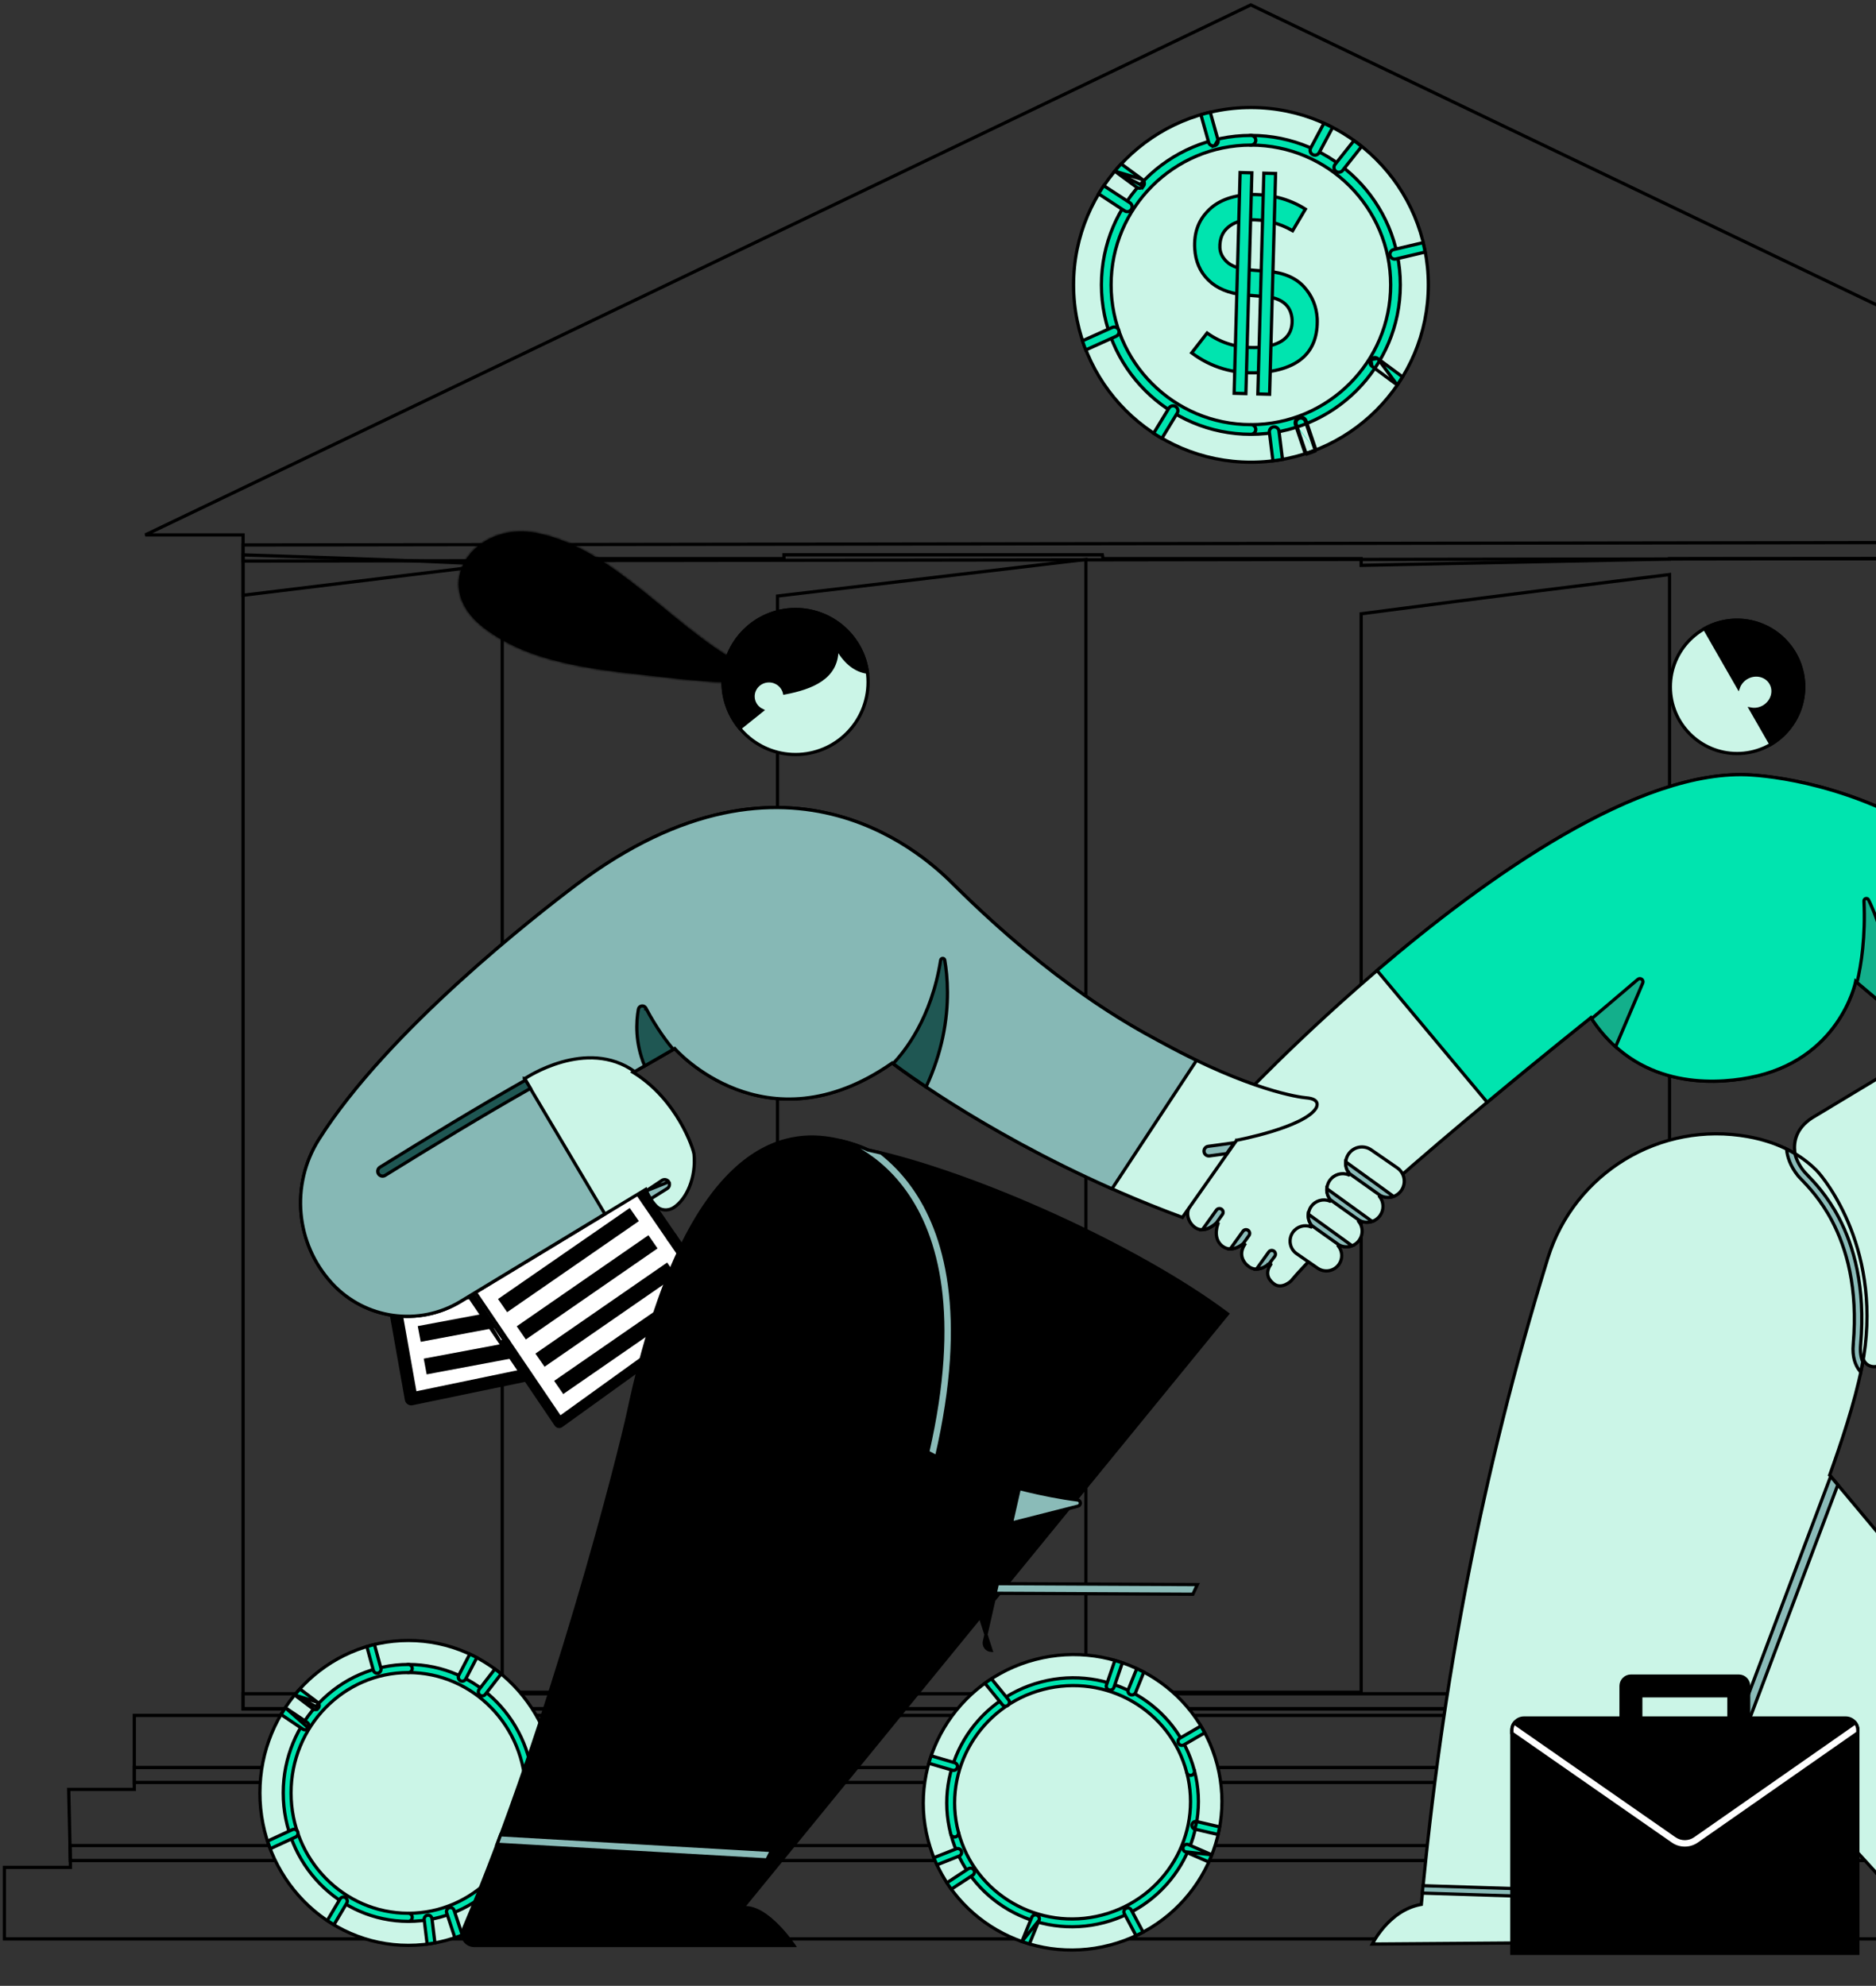 <svg width="579" height="613" viewBox="0 0 579 613" fill="none" xmlns="http://www.w3.org/2000/svg">
<rect x="0" y="0" width="579" height="613" fill="#333333" stroke="none"/>
<path d="M386.047 1.509L727.251 165.122H693.705H692.705V166.122V527.523H75.019V166.122V165.122H74.019H44.844L386.047 1.509ZM694.705 529.523H722.509V551.361V552.361H723.509H738.706V575.433V576.433H739.706H751.114V598.508H1.357V576.433H20.725H21.725V575.433V575.342V575.331L21.725 575.319L21.205 552.361H40.446H41.446V551.361V529.523H73.019H74.019H693.705H694.705Z" stroke="black" strokeWidth="2"/>
<path d="M738.709 574.319H21.706L21.601 569.698H738.709V574.319ZM722.512 550.216H41.449V545.595H722.512V550.216ZM692.708 527.458H75.022V522.837H692.708V527.458ZM692.708 172.291L75.022 173.189V168.219L692.708 167.322V172.291Z" stroke="black" strokeWidth="2"/>
<path d="M600.243 184.882V522.379H515.284V178.485V177.354L514.162 177.492C497.982 179.484 458.135 184.428 420.974 189.356L420.105 189.471V190.348V522.379H335.143V173.814V172.688L334.025 172.821L240.845 183.889L239.963 183.994V184.882V522.379H155.004V175.104V174.455V173.974V173.389V172.434H240.963H241.963V171.434V171.257H340.221L340.436 172.434H420.105V173.498V174.519L421.126 174.498L514.304 172.587L515.284 172.567V172.434H601.243H602.243V171.434V171.27L681.614 172.273L601.1 183.892L600.243 184.016V184.882ZM106.052 172.318C122.594 172.905 141.523 173.643 152.403 174.292L75.035 183.752V171.288C75.438 171.301 75.954 171.317 76.573 171.336C78.222 171.387 80.602 171.463 83.523 171.557C89.367 171.745 97.379 172.011 106.052 172.318Z" stroke="black" strokeWidth="2"/>
<path d="M440.833 87.934C440.833 118.169 416.323 142.679 386.088 142.679C355.854 142.679 331.344 118.169 331.344 87.934C331.344 57.699 355.854 33.189 386.088 33.189C416.323 33.189 440.833 57.699 440.833 87.934Z" fill="#CBF5E7" stroke="black" strokeWidth="0.5"/>
<path d="M429.206 87.934C429.206 64.121 409.872 44.788 386.061 44.788C385.237 44.788 384.568 44.119 384.568 43.296C384.568 42.472 385.237 41.803 386.061 41.803C411.52 41.803 432.191 62.474 432.191 87.934C432.191 113.394 411.52 134.064 386.061 134.064C385.237 134.064 384.568 133.396 384.568 132.572C384.568 131.749 385.237 131.08 386.061 131.08C409.872 131.08 429.206 111.747 429.206 87.934Z" fill="#00E4AF" stroke="black" strokeWidth="0.5"/>
<path d="M342.925 87.934C342.925 111.747 362.259 131.08 386.074 131.08C386.897 131.08 387.566 131.749 387.566 132.572C387.566 133.396 386.897 134.064 386.074 134.064C360.612 134.064 339.943 113.394 339.943 87.934C339.943 62.474 360.612 41.803 386.074 41.803C386.897 41.803 387.566 42.472 387.566 43.296C387.566 44.119 386.897 44.788 386.074 44.788C362.259 44.788 342.925 64.121 342.925 87.934Z" fill="#00E4AF" stroke="black" strokeWidth="0.5"/>
<path d="M399.822 131.087C399.516 130.176 400.003 129.186 400.916 128.878C401.826 128.569 402.816 129.058 403.122 129.969L406.22 139.104L406.128 138.871C406.054 138.9 405.981 138.929 405.907 138.958M399.822 131.087L402.937 140.281M399.822 131.087L400.059 131.007M399.822 131.087L400.059 131.007M402.937 140.281C404.049 139.922 405.143 139.529 406.22 139.104L405.983 139.184L405.907 138.958M402.937 140.281L402.861 140.043C402.939 140.018 403.017 139.992 403.095 139.967M402.937 140.281L403.174 140.2L403.095 139.967M405.907 138.958C404.982 139.319 404.045 139.655 403.095 139.967M405.907 138.958L402.885 130.049L402.885 130.048C402.623 129.269 401.775 128.85 400.997 129.115L400.996 129.115C400.215 129.379 399.797 130.227 400.059 131.007M400.059 131.007C400.059 131.007 400.059 131.007 400.059 131.007M400.059 131.007L400.059 131.007M400.059 131.007L403.095 139.967M352.906 57.49L352.906 57.49C353.395 56.827 353.252 55.892 352.59 55.404L352.906 57.49ZM352.906 57.49C352.42 58.153 351.482 58.296 350.82 57.808L350.82 57.808L344.047 52.824M352.906 57.49L344.047 52.824M344.047 52.824C344.686 52.058 345.349 51.31 346.029 50.58L352.59 55.404L344.047 52.824ZM374.878 44.987L374.878 44.987C375.672 44.765 376.135 43.941 375.914 43.148L374.878 44.987ZM374.878 44.987C374.084 45.21 373.26 44.747 373.04 43.954L373.04 43.953L370.639 35.391C371.59 35.112 372.551 34.859 373.525 34.631L375.914 43.147L374.878 44.987ZM431.222 118.83C431.786 118.009 432.328 117.171 432.846 116.318L425.202 110.662L431.222 118.83ZM431.222 118.83L423.426 113.061L431.222 118.83ZM423.116 110.973C422.627 111.635 422.767 112.571 423.426 113.061L423.116 110.973ZM423.116 110.973C423.605 110.312 424.539 110.172 425.202 110.662L423.116 110.973ZM417.869 43.408L412.037 50.759L417.869 43.408ZM417.869 43.408C418.678 43.988 419.472 44.59 420.248 45.212L414.377 52.614C413.863 53.26 412.923 53.367 412.278 52.856C411.634 52.344 411.526 51.404 412.037 50.759L417.869 43.408ZM360.775 125.982L360.775 125.982C361.201 125.279 362.12 125.055 362.825 125.483C363.529 125.911 363.753 126.83 363.326 127.534L358.596 135.311C357.733 134.81 356.886 134.286 356.056 133.741L360.775 125.982ZM344.499 103.796L335.098 108.027C334.732 107.102 334.39 106.164 334.075 105.215L343.275 101.074L343.275 101.074C344.024 100.736 344.911 101.072 345.248 101.822C345.585 102.574 345.251 103.458 344.499 103.796L344.499 103.796ZM430.802 79.949L430.802 79.949C430.003 80.138 429.197 79.64 429.009 78.839L429.009 78.839C428.818 78.038 429.316 77.233 430.116 77.044L439.214 74.899C439.449 75.862 439.66 76.835 439.843 77.817L430.802 79.949ZM404.521 45.701L404.521 45.7L408.599 38.052C409.507 38.465 410.402 38.901 411.282 39.36L407.153 47.105C406.765 47.831 405.861 48.107 405.132 47.72C404.407 47.332 404.132 46.428 404.521 45.701ZM392.872 142.258L391.777 133.446C391.675 132.629 392.257 131.882 393.075 131.781C393.892 131.679 394.636 132.26 394.741 133.079L395.824 141.808C394.849 141.984 393.864 142.135 392.872 142.258ZM347.108 65.096L339.057 59.829C339.568 58.975 340.104 58.136 340.659 57.313L348.74 62.598C349.43 63.049 349.624 63.975 349.173 64.664C348.722 65.353 347.797 65.547 347.108 65.096Z" fill="#00E4AF" stroke="black" strokeWidth="0.5"/>
<path d="M388.613 115.035C380.748 115.488 373.787 113.428 367.796 108.925L372.551 102.798C377.111 106.083 382.317 107.519 388.239 107.254L388.239 107.254L388.245 107.254C391.812 107.01 394.486 106.199 396.253 104.786C398.035 103.362 398.867 101.351 398.798 98.792L398.798 98.792L398.797 98.784C398.677 96.702 397.972 95.042 396.662 93.832C395.357 92.627 393.479 91.892 391.058 91.603L391.058 91.603L391.048 91.602C390.351 91.546 389.639 91.491 388.91 91.435C387.306 91.311 385.621 91.18 383.823 91.02C379.166 90.526 375.538 88.987 372.992 86.496L372.992 86.495C370.364 83.93 368.972 80.689 368.745 76.761C368.475 72.069 369.762 68.222 372.742 65.184L372.742 65.184L372.746 65.179C375.573 62.153 379.768 60.462 385.291 60.066C391.952 59.834 397.817 61.355 402.89 64.552L398.954 71.214C394.775 68.826 390.216 67.661 385.362 67.864L385.362 67.864L385.359 67.864C382.801 68.012 380.643 68.761 378.989 70.205C377.239 71.668 376.419 73.793 376.495 76.46L376.495 76.46L376.495 76.468C376.592 78.151 377.317 79.552 378.651 80.82C380.003 82.106 382.098 82.844 384.817 83.229L384.817 83.23L384.827 83.231C386.292 83.377 388.373 83.565 390.988 83.722C396.096 84.114 399.872 85.721 402.43 88.508C404.923 91.24 406.315 94.486 406.538 98.335C406.721 103.498 405.304 107.442 402.337 110.208C399.363 112.98 394.796 114.602 388.613 115.035Z" fill="#00E4AF" stroke="black" strokeWidth="0.5"/>
<path d="M380.891 121.398L382.741 53.258L386.372 53.356L384.522 121.496L380.891 121.398Z" fill="#00E4AF" stroke="black" strokeWidth="0.5"/>
<path d="M388.213 121.601L390.063 53.461L393.694 53.56L391.845 121.7L388.213 121.601Z" fill="#00E4AF" stroke="black" strokeWidth="0.5"/>
<path d="M115.058 363.415L174.123 352.147L186.421 419.227L127.141 431.533L115.058 363.415Z" fill="white" stroke="black" strokeWidth="0.5"/>
<path d="M116.764 364.355L116.521 364.402L116.564 364.645L123.061 401.267C123.204 402.079 122.664 402.852 121.852 402.997C121.042 403.14 120.266 402.598 120.121 401.789L113.326 363.471L113.326 363.471C113.184 362.667 113.714 361.898 114.516 361.745L114.516 361.745L174.07 350.383L174.071 350.383C174.462 350.308 174.865 350.392 175.193 350.617C175.521 350.843 175.746 351.189 175.819 351.579L181.902 384.763C182.05 385.575 181.512 386.353 180.703 386.501L180.703 386.501C179.892 386.65 179.115 386.111 178.966 385.302L173.199 353.844L173.154 353.596L172.906 353.644L116.764 364.355Z" fill="black" stroke="black" strokeWidth="0.5"/>
<path d="M184.961 418.251L184.722 418.3L128.374 429.997L128.122 430.05L128.077 429.796L123.016 401.265L123.016 401.265C122.873 400.453 122.098 399.912 121.286 400.057L121.285 400.057C120.476 400.2 119.933 400.975 120.077 401.787L125.451 432.085C125.522 432.481 125.75 432.833 126.084 433.059C126.418 433.286 126.828 433.368 127.224 433.284L127.225 433.284L186.996 420.876L184.961 418.251ZM184.961 418.251L184.917 418.01L178.921 385.3M184.961 418.251L178.921 385.3M178.921 385.3C178.774 384.489 179.309 383.712 180.12 383.562M178.921 385.3L180.12 383.562M180.12 383.562C180.93 383.415 181.708 383.952 181.858 384.761L188.16 419.147L188.16 419.147C188.307 419.942 187.791 420.71 186.996 420.876L180.12 383.562Z" fill="black" stroke="black" strokeWidth="0.5"/>
<path d="M131.36 419.786L178.954 410.859L179.679 414.736L132.087 423.665L131.36 419.786ZM129.519 409.743L177.113 400.816L177.84 404.691L130.248 413.619L129.519 409.743ZM127.679 399.698L175.271 390.769L175.999 394.649L128.407 403.577L127.679 399.698ZM125.838 389.655L173.431 380.728L174.158 384.607L126.565 393.534L125.838 389.655ZM123.997 379.613L171.59 370.685L172.317 374.564L124.724 383.492L123.997 379.613ZM122.155 369.57L169.748 360.643L170.475 364.521L122.884 373.446L122.155 369.57Z" fill="black" stroke="black" strokeWidth="0.5"/>
<path d="M133.824 381.543L183.175 347.19L221.733 403.441L172.609 438.829L133.824 381.543Z" fill="white" stroke="black" strokeWidth="0.5"/>
<path d="M220.532 403.226L220.334 403.368L173.07 437.418L172.861 437.569L172.717 437.356L156.965 414.087L156.965 414.087C156.611 413.563 155.899 413.427 155.377 413.779C154.854 414.135 154.717 414.845 155.071 415.369L171.628 439.824L171.628 439.824C171.801 440.081 172.071 440.256 172.375 440.31C172.68 440.364 172.992 440.294 173.243 440.112L173.244 440.111L222.775 404.429L222.776 404.429C223.279 404.068 223.402 403.369 223.051 402.853L220.532 403.226ZM220.532 403.226L220.394 403.024L206.415 382.63L206.415 382.63C206.058 382.112 206.191 381.397 206.711 381.042L206.712 381.041C207.233 380.683 207.945 380.816 208.302 381.338L208.302 381.338L223.05 402.853L220.532 403.226Z" fill="black" stroke="black" strokeWidth="0.5"/>
<path d="M135.08 381.774L135.283 381.633L182.762 348.582L182.969 348.438L183.111 348.645L206.407 382.632L206.407 382.632C206.764 383.153 207.476 383.287 207.997 382.932C208.518 382.572 208.651 381.861 208.294 381.339L184.204 346.195C184.031 345.943 183.766 345.769 183.468 345.717L183.465 345.716C183.167 345.66 182.858 345.728 182.607 345.902L182.607 345.902L132.847 380.54L132.847 380.54C132.333 380.897 132.202 381.604 132.553 382.121L132.553 382.121L155.063 415.37L135.08 381.774ZM135.08 381.774L135.219 381.978M135.08 381.774L135.219 381.978M135.219 381.978L156.957 414.089L156.957 414.089M135.219 381.978L156.957 414.089M156.957 414.089C157.311 414.609 157.174 415.323 156.652 415.675L156.651 415.675M156.957 414.089L156.651 415.675M156.651 415.675C156.129 416.03 155.417 415.892 155.063 415.371L156.651 415.675ZM183.511 345.471L183.511 345.47L183.511 345.471Z" fill="black" stroke="black" strokeWidth="0.5"/>
<path d="M213.794 402.085L173.967 429.627L171.723 426.381L211.551 398.839L213.794 402.085ZM165.95 417.959L205.779 390.418L208.021 393.66L168.195 421.202L165.95 417.959ZM160.178 409.535L200.003 381.992L202.249 385.239L162.422 412.781L160.178 409.535ZM154.405 401.113L194.232 373.572L196.477 376.818L156.649 404.36L154.405 401.113ZM148.632 392.692L188.46 365.15L190.704 368.397L150.877 395.938L148.632 392.692ZM142.859 384.271L182.687 356.729L184.931 359.975L145.104 387.514L142.859 384.271Z" fill="black" stroke="black" strokeWidth="0.5"/>
<path d="M171.859 553.445C171.859 579.441 151.337 600.504 126.035 600.504C100.733 600.504 80.211 579.441 80.211 553.445C80.211 527.448 100.733 506.386 126.035 506.386C151.337 506.386 171.859 527.448 171.859 553.445Z" fill="#CBF5E7" stroke="black" strokeWidth="0.5"/>
<path d="M162.233 553.443C162.233 532.945 146.024 516.292 126.046 516.292C125.384 516.292 124.836 515.738 124.836 515.043C124.836 514.347 125.384 513.794 126.046 513.794C147.346 513.794 164.653 531.554 164.653 553.443C164.653 575.332 147.346 593.091 126.046 593.091C125.384 593.091 124.836 592.538 124.836 591.843C124.836 591.147 125.384 590.594 126.046 590.594C146.024 590.594 162.233 573.941 162.233 553.443Z" fill="#00E4AF" stroke="black" strokeWidth="0.5"/>
<path d="M89.833 553.443C89.833 573.941 106.043 590.594 126.023 590.594C126.684 590.594 127.233 591.147 127.233 591.843C127.233 592.538 126.684 593.091 126.023 593.091C104.72 593.091 87.416 575.332 87.416 553.443C87.416 531.554 104.72 513.794 126.023 513.794C126.684 513.794 127.233 514.347 127.233 515.043C127.233 515.738 126.684 516.292 126.023 516.292C106.043 516.292 89.833 532.945 89.833 553.443Z" fill="#00E4AF" stroke="black" strokeWidth="0.5"/>
<path d="M140.394 598.151L137.863 590.481L140.394 598.151ZM140.394 598.151C141.164 597.891 141.924 597.61 142.674 597.31L140.153 589.675L140.152 589.674C139.937 589.019 139.249 588.676 138.624 588.894L138.624 588.894C137.993 589.113 137.647 589.821 137.863 590.48L140.394 598.151ZM98.284 527.229L98.285 527.228C98.685 526.672 98.566 525.886 98.028 525.479L98.284 527.229ZM98.284 527.229C97.889 527.782 97.132 527.898 96.598 527.494L96.598 527.494L90.951 523.227M98.284 527.229L90.951 523.227M90.951 523.227C91.471 522.588 92.01 521.963 92.564 521.353L98.028 525.478L90.951 523.227ZM163.922 579.96C164.379 579.274 164.821 578.574 165.242 577.862L158.862 573.014L163.922 579.96ZM163.922 579.96L157.427 575.026C156.891 574.617 156.774 573.831 157.175 573.274C157.573 572.722 158.327 572.608 158.861 573.014L163.922 579.96ZM88.071 527.147C87.62 527.835 87.184 528.536 86.767 529.249L93.486 533.763C94.042 534.136 94.789 533.978 95.156 533.402L88.071 527.147ZM88.071 527.147L94.804 531.669C95.364 532.045 95.525 532.822 95.156 533.402L88.071 527.147ZM107.013 587.486L103.071 594.14C102.371 593.722 101.683 593.286 101.009 592.832L104.948 586.183L104.948 586.183C105.295 585.595 106.038 585.412 106.606 585.766C107.177 586.122 107.363 586.894 107.013 587.486ZM91.257 567.051L83.423 570.671C83.126 569.897 82.847 569.113 82.591 568.319L90.269 564.771L90.27 564.771C90.871 564.492 91.59 564.766 91.865 565.396C92.142 566.029 91.865 566.77 91.257 567.05L91.257 567.051ZM163.569 546.533L163.569 546.533C162.928 546.689 162.272 546.281 162.117 545.606L162.117 545.605C161.96 544.929 162.371 544.258 163.016 544.102L170.596 542.266C170.787 543.073 170.959 543.887 171.109 544.708L163.569 546.533ZM141.598 517.119L141.599 517.119L144.997 510.574C145.734 510.918 146.46 511.282 147.175 511.664L143.73 518.299C143.413 518.908 142.681 519.133 142.095 518.812C141.508 518.49 141.28 517.731 141.598 517.119ZM116.715 516.458L116.714 516.458C116.077 516.642 115.407 516.262 115.227 515.595L115.226 515.594L113.224 508.259C113.995 508.027 114.775 507.816 115.564 507.626L117.555 514.916C117.737 515.586 117.355 516.274 116.715 516.458ZM130.925 592.584C130.842 591.894 131.321 591.274 131.979 591.19C132.634 591.106 133.242 591.584 133.328 592.275C133.328 592.275 133.328 592.275 133.328 592.275L134.231 599.753C133.441 599.9 132.643 600.025 131.838 600.129L130.925 592.584ZM147.892 521.475L152.753 515.185C153.41 515.669 154.054 516.171 154.685 516.69L149.785 523.033C149.368 523.571 148.609 523.659 148.089 523.235C147.564 522.807 147.475 522.018 147.892 521.475Z" fill="#00E4AF" stroke="black" strokeWidth="0.5"/>
<path d="M342.56 600.422C317.915 606.859 292.786 592.337 286.427 567.993C280.068 543.65 294.886 518.693 319.531 512.256C344.176 505.818 369.305 520.34 375.664 544.684C382.023 569.028 367.205 593.984 342.56 600.422Z" fill="#CBF5E7" stroke="black" strokeWidth="0.5"/>
<path d="M340.139 591.153C359.582 586.075 371.298 566.352 366.278 547.135C366.111 546.497 366.5 545.836 367.154 545.665C367.807 545.494 368.47 545.88 368.637 546.519C373.99 567.014 361.496 588.058 340.746 593.478C319.996 598.898 298.806 586.652 293.453 566.157C293.286 565.519 293.675 564.858 294.329 564.687C294.983 564.516 295.645 564.903 295.812 565.541C300.831 584.758 320.696 596.232 340.139 591.153Z" fill="#00E4AF" stroke="black" strokeWidth="0.5"/>
<path d="M321.934 521.517C302.491 526.595 290.775 546.318 295.795 565.537C295.962 566.176 295.573 566.837 294.92 567.007C294.266 567.178 293.603 566.792 293.437 566.153C288.083 545.656 300.577 524.614 321.327 519.194C342.077 513.774 363.266 526.018 368.62 546.515C368.787 547.154 368.398 547.815 367.744 547.985C367.091 548.156 366.428 547.77 366.261 547.131C361.241 527.912 341.377 516.438 321.934 521.517Z" fill="#00E4AF" stroke="black" strokeWidth="0.5"/>
<path d="M369.362 562.283L369.362 562.283C368.706 562.129 368.047 562.533 367.889 563.177C367.732 563.822 368.132 564.47 368.785 564.623L369.362 562.283ZM369.362 562.283L376.421 563.931C376.28 564.724 376.118 565.511 375.936 566.292L368.785 564.623L369.362 562.283ZM315.39 599.321C316.154 599.59 316.926 599.841 317.705 600.069L320.697 592.735L315.39 599.321ZM315.39 599.321L318.438 591.85C318.691 591.235 319.402 590.931 320.027 591.177C320.649 591.422 320.948 592.119 320.697 592.735L315.39 599.321ZM373.998 572.534L366.812 569.416C366.196 569.151 365.474 569.43 365.202 570.038C364.93 570.644 365.205 571.354 365.819 571.621L373.998 572.534ZM373.998 572.534C373.704 573.285 373.391 574.027 373.059 574.761L365.819 571.621L373.998 572.534ZM300.552 577.198L300.553 577.198C300.918 577.748 300.763 578.494 300.199 578.861L300.199 578.861L293.597 583.175C293.125 582.528 292.669 581.867 292.23 581.192L298.865 576.858C299.43 576.491 300.186 576.645 300.552 577.198ZM294.662 544.129L294.663 544.129C295.305 544.317 295.667 544.987 295.473 545.622C295.279 546.259 294.598 546.625 293.953 546.437L286.653 544.293C286.873 543.517 287.114 542.749 287.374 541.99L294.662 544.129ZM309.373 526.217L303.971 519.578C304.628 519.102 305.299 518.641 305.985 518.199L311.276 524.704L311.277 524.705C311.694 525.216 311.612 525.975 311.087 526.394C310.56 526.814 309.792 526.733 309.373 526.218L309.373 526.217ZM346.999 590.703L346.999 590.703C346.689 590.122 346.915 589.391 347.511 589.078L347.512 589.078C348.108 588.762 348.845 588.987 349.156 589.57L352.801 596.408C352.087 596.789 351.362 597.155 350.624 597.502L346.999 590.703ZM348.899 523.115L348.898 523.115C348.276 522.872 347.974 522.173 348.224 521.557L348.224 521.557L350.848 515.074C351.583 515.415 352.309 515.778 353.025 516.158L350.485 522.437C350.485 522.437 350.485 522.437 350.485 522.437C350.485 522.437 350.485 522.437 350.485 522.437C350.235 523.055 349.524 523.361 348.899 523.115ZM363.744 538.178L363.744 538.178C363.408 537.608 363.603 536.871 364.186 536.534L364.187 536.534L370.633 532.793C371.046 533.477 371.442 534.174 371.82 534.885L365.41 538.605C364.826 538.943 364.08 538.749 363.744 538.178ZM288.204 573.451L295.125 570.706C295.753 570.457 296.46 570.76 296.706 571.374C296.951 571.986 296.648 572.687 296.02 572.939C296.02 572.939 296.019 572.939 296.019 572.939L289.16 575.658C288.824 574.935 288.505 574.199 288.204 573.451ZM346.401 513.271L343.805 520.869C343.59 521.5 342.897 521.844 342.259 521.634C341.623 521.424 341.283 520.744 341.498 520.116L344.087 512.54C344.866 512.763 345.638 513.008 346.401 513.271Z" fill="#00E4AF" stroke="black" strokeWidth="0.5"/>
<mask id="path-27-inside-1_2136:7427" fill="white">
<path fillRule="evenodd" clipRule="evenodd" d="M226.548 210.586C226.426 210.396 221.684 210.57 221.316 210.547C215.763 210.202 210.217 209.658 204.69 209.024C186.321 206.916 164.404 205.466 149.247 193.753C132.004 180.43 146.532 160.858 165.416 164.479C188.7 168.943 206.337 192.01 226.339 203.511"/>
</mask>
<path fillRule="evenodd" clipRule="evenodd" d="M226.548 210.586C226.426 210.396 221.684 210.57 221.316 210.547C215.763 210.202 210.217 209.658 204.69 209.024C186.321 206.916 164.404 205.466 149.247 193.753C132.004 180.43 146.532 160.858 165.416 164.479C188.7 168.943 206.337 192.01 226.339 203.511" fill="black"/>
<path d="M221.316 210.547L221.347 210.048L221.347 210.048L221.316 210.547ZM204.69 209.024L204.633 209.521L204.633 209.521L204.69 209.024ZM149.247 193.753L149.552 193.357L149.552 193.357L149.247 193.753ZM165.416 164.479L165.322 164.97L165.322 164.97L165.416 164.479ZM226.968 210.314C226.877 210.173 226.744 210.119 226.715 210.107C226.664 210.086 226.615 210.073 226.58 210.066C226.509 210.05 226.428 210.04 226.35 210.033C226.19 210.018 225.979 210.008 225.742 210.003C225.265 209.992 224.642 209.995 224.017 210.004C223.392 210.012 222.759 210.026 222.262 210.036C222.012 210.041 221.798 210.045 221.635 210.047C221.553 210.048 221.486 210.049 221.435 210.049C221.409 210.049 221.388 210.049 221.372 210.048C221.364 210.048 221.358 210.048 221.353 210.048C221.349 210.048 221.347 210.048 221.347 210.048L221.285 211.046C221.404 211.053 221.802 211.045 222.282 211.036C222.781 211.026 223.41 211.012 224.031 211.004C224.653 210.995 225.261 210.992 225.719 211.003C225.95 211.008 226.132 211.017 226.256 211.028C226.32 211.034 226.354 211.04 226.366 211.043C226.373 211.044 226.358 211.041 226.331 211.031C226.328 211.029 226.212 210.986 226.128 210.857L226.968 210.314ZM221.347 210.048C215.805 209.704 210.269 209.161 204.747 208.527L204.633 209.521C210.165 210.156 215.72 210.701 221.285 211.046L221.347 210.048ZM204.747 208.527C195.544 207.471 185.509 206.585 175.87 204.502C166.236 202.419 157.048 199.15 149.552 193.357L148.941 194.149C156.602 200.069 165.952 203.381 175.658 205.479C185.36 207.576 195.467 208.469 204.633 209.521L204.747 208.527ZM149.552 193.357C145.316 190.084 143.071 186.46 142.333 182.946C141.594 179.433 142.351 175.982 144.207 173.028C147.925 167.111 156.065 163.195 165.322 164.97L165.511 163.988C155.883 162.142 147.316 166.201 143.36 172.496C141.38 175.648 140.557 179.361 141.354 183.152C142.151 186.942 144.556 190.76 148.941 194.149L149.552 193.357ZM165.322 164.97C176.837 167.177 186.987 173.992 196.798 181.748C206.575 189.477 216.046 198.17 226.09 203.945L226.589 203.078C216.63 197.352 207.281 188.76 197.418 180.964C187.59 173.195 177.279 166.244 165.511 163.988L165.322 164.97Z" fill="black" mask="url(#path-27-inside-1_2136:7427)"/>
<path d="M267.917 210.525C267.917 222.887 257.896 232.909 245.534 232.909C233.172 232.909 223.15 222.887 223.15 210.525C223.15 198.163 233.172 188.142 245.534 188.142C257.896 188.142 267.917 198.163 267.917 210.525Z" fill="#CBF5E7" stroke="black" strokeWidth="0.5"/>
<path d="M232.424 214.966C232.424 216.868 233.554 218.509 235.186 219.29L228.306 224.81C225.087 220.934 223.15 215.954 223.15 210.526C223.15 198.172 233.18 188.142 245.534 188.142C256.863 188.142 266.237 196.577 267.716 207.505C264.17 206.982 261.191 204.722 258.754 200.74L258.312 200.019L258.291 200.865C258.186 204.999 256.323 207.845 253.377 209.873C250.47 211.874 246.507 213.079 242.132 213.903C241.637 211.756 239.674 210.156 237.339 210.156C234.632 210.156 232.424 212.306 232.424 214.966Z" fill="black" stroke="black" strokeWidth="0.5"/>
<path d="M589.431 380.155L589.083 380.214L589.254 380.523L589.472 380.402L589.254 380.523L589.254 380.523L589.254 380.524L589.257 380.528L589.265 380.544L589.299 380.605L589.43 380.842L589.917 381.722L591.562 384.695L595.732 392.231C596.986 394.5 596.969 397.254 595.688 399.506C593.656 402.971 589.832 408.256 583.195 413.505L583.118 413.566L583.103 413.663L583.103 413.664L583.103 413.665L583.102 413.671L583.098 413.692L583.086 413.775L583.038 414.088L582.868 415.199C582.727 416.115 582.542 417.326 582.361 418.507C582.2 419.553 581.63 420.49 580.774 421.113L580.774 421.113C579.918 421.739 578.853 421.995 577.807 421.828L577.807 421.828C576.224 421.578 575.018 420.278 574.881 418.682C574.798 417.662 574.847 416.588 575.023 415.738L575.024 415.731L575.025 415.723L574.99 415.718C575.025 415.723 575.025 415.723 575.025 415.723L575.025 415.722L575.026 415.717L575.028 415.7L575.037 415.634C575.045 415.576 575.056 415.49 575.069 415.377C575.095 415.151 575.13 414.818 575.166 414.386C575.239 413.521 575.316 412.261 575.335 410.672C575.373 407.495 575.178 403.005 574.25 397.745C572.394 387.23 567.602 373.636 555.863 361.323L555.859 361.317C555.848 361.299 555.831 361.271 555.81 361.235C555.766 361.161 555.704 361.052 555.627 360.911C555.473 360.628 555.263 360.215 555.042 359.699C554.598 358.665 554.109 357.224 553.923 355.587C553.737 353.951 553.855 352.125 554.616 350.315C555.376 348.507 556.785 346.698 559.209 345.102C559.211 345.101 559.212 345.1 559.213 345.099L596.037 322.928L596.337 322.748L596.069 322.523L573.057 303.168L572.735 302.897L572.651 303.31L572.651 303.31L572.65 303.313L572.648 303.325L572.637 303.375C572.627 303.42 572.612 303.486 572.591 303.574C572.549 303.75 572.483 304.01 572.389 304.343C572.201 305.01 571.901 305.97 571.454 307.139C570.559 309.479 569.076 312.655 566.722 315.996C562.016 322.674 553.827 330.016 539.881 332.657C527.837 334.941 505.194 335.638 491.216 314.346L491.066 314.117L490.852 314.288L491.007 314.483C490.852 314.288 490.852 314.288 490.851 314.288L490.848 314.29L490.838 314.298L490.799 314.33L490.641 314.455C490.502 314.566 490.295 314.731 490.025 314.946C489.485 315.378 488.689 316.014 487.67 316.831C485.632 318.466 482.699 320.826 479.119 323.731C471.96 329.541 462.214 337.526 451.866 346.23C431.186 363.626 408.08 383.912 398.441 395.426L398.421 395.445C398.401 395.463 398.37 395.491 398.329 395.526C398.248 395.596 398.128 395.694 397.976 395.807C397.672 396.034 397.242 396.317 396.738 396.544C395.726 397 394.462 397.215 393.29 396.381C392.594 395.885 391.811 395.139 391.447 394.152C391.09 393.182 391.123 391.936 392.135 390.394L391.759 390.072C391.758 390.071 391.758 390.071 391.758 390.071L391.758 390.071L391.757 390.072L391.75 390.078L391.723 390.101C391.711 390.112 391.695 390.126 391.676 390.141C391.658 390.156 391.637 390.173 391.614 390.192C391.518 390.27 391.377 390.379 391.197 390.505C390.837 390.757 390.327 391.071 389.729 391.321C388.528 391.822 387.009 392.054 385.592 391.085C384.616 390.417 383.764 389.436 383.403 388.254C383.044 387.082 383.159 385.684 384.162 384.149L383.785 383.828C383.784 383.828 383.784 383.828 383.784 383.828L383.784 383.828L383.782 383.829L383.776 383.835C383.77 383.84 383.761 383.848 383.749 383.859C383.724 383.88 383.686 383.912 383.637 383.952C383.539 384.033 383.394 384.146 383.209 384.275C382.84 384.534 382.318 384.855 381.701 385.106C380.468 385.609 378.894 385.822 377.401 384.753C375.384 383.305 374.878 380.733 375.91 377.705L375.497 377.448L375.497 377.447L375.497 377.448L375.495 377.449L375.488 377.456L375.459 377.484C375.432 377.509 375.392 377.546 375.34 377.593C375.236 377.687 375.082 377.819 374.888 377.972C374.498 378.278 373.949 378.662 373.306 378.98C372.012 379.619 370.398 379.966 368.924 378.968L368.924 378.968C366.789 377.525 365.804 374.557 367.217 372.438C367.217 372.437 367.218 372.436 367.218 372.436L381.272 352.26L381.299 352.221L381.31 352.175L384.898 337.184L384.922 337.159C384.969 337.11 385.038 337.037 385.131 336.94C385.315 336.747 385.59 336.461 385.952 336.088C386.675 335.341 387.743 334.246 389.124 332.854C391.886 330.07 395.898 326.097 400.897 321.342C410.896 311.831 424.845 299.193 440.643 286.684C456.442 274.174 474.085 261.797 491.473 252.805C508.868 243.809 525.977 238.216 540.719 239.234C550.186 239.888 577.178 243.559 603.253 262.58C622.087 276.316 638.188 292.143 653.821 308.294C661.414 316.143 664.801 327.151 662.926 337.909L663.172 337.952L662.926 337.91C661.055 348.671 654.15 357.887 644.346 362.709L644.456 362.934L644.346 362.709C630.145 369.707 611.867 376.393 589.431 380.155Z" fill="#CBF5E7" stroke="black" strokeWidth="0.5"/>
<path d="M620.503 372.466L587.829 327.861L596.02 322.928L596.32 322.748L596.052 322.523L573.04 303.168L572.718 302.897L572.634 303.31L572.634 303.31L572.633 303.313L572.63 303.325L572.62 303.375C572.614 303.398 572.608 303.427 572.6 303.461C572.592 303.494 572.584 303.532 572.573 303.574C572.531 303.75 572.465 304.01 572.371 304.343C572.184 305.01 571.884 305.97 571.437 307.14C570.542 309.479 569.059 312.655 566.704 315.996C561.998 322.674 553.809 330.016 539.864 332.657L539.907 332.885L539.864 332.657C527.819 334.941 505.177 335.638 491.199 314.346L491.049 314.117L490.834 314.288L490.99 314.483C490.834 314.288 490.834 314.288 490.834 314.288L490.834 314.288L490.832 314.29L490.824 314.296L490.793 314.321L490.669 314.419C490.559 314.507 490.396 314.636 490.183 314.807C489.755 315.147 489.125 315.651 488.314 316.3C486.692 317.6 484.345 319.485 481.446 321.831C475.69 326.487 467.757 332.957 458.998 340.249L424.993 299.566C441.698 285.272 461.928 269.617 482.315 257.819C502.787 245.971 523.377 238.037 540.702 239.234L540.719 238.985L540.702 239.234C550.168 239.888 577.16 243.559 603.236 262.58C622.069 276.316 638.17 292.143 653.804 308.294C661.397 316.143 664.784 327.151 662.909 337.909C661.037 348.671 654.132 357.887 644.329 362.709L644.328 362.709C637.368 366.139 629.432 369.494 620.503 372.466Z" fill="#00E4AF" stroke="black" strokeWidth="0.5"/>
<path d="M392.026 390.083C391.972 390.154 391.93 390.208 391.903 390.242L391.718 390.082C391.72 390.081 391.722 390.079 391.724 390.078C391.729 390.074 391.75 390.058 391.781 390.046L391.781 390.046C391.793 390.041 391.915 389.994 392.026 390.083ZM391.714 390.078C391.714 390.078 391.714 390.078 391.714 390.078L391.714 390.078C391.713 390.078 391.713 390.078 391.713 390.078L391.713 390.078L391.713 390.078L391.712 390.079L391.709 390.082L391.692 390.097C391.677 390.11 391.654 390.129 391.623 390.155C391.562 390.205 391.471 390.278 391.355 390.366C391.121 390.54 390.785 390.771 390.376 390.995C389.663 391.385 388.748 391.743 387.78 391.763L391.579 386.468L391.579 386.467C391.944 385.953 392.662 385.836 393.174 386.205C393.685 386.573 393.803 387.287 393.439 387.798L393.435 387.803L393.419 387.825L393.358 387.905L393.143 388.192C392.966 388.428 392.731 388.74 392.501 389.044C392.271 389.349 392.046 389.646 391.889 389.851C391.811 389.954 391.75 390.033 391.714 390.078ZM379.697 385.527L383.627 380.053L383.627 380.053C383.992 379.542 384.71 379.424 385.222 379.79C385.733 380.158 385.851 380.874 385.485 381.389C385.485 381.389 385.485 381.389 385.485 381.39L383.711 383.861C383.585 383.97 383.052 384.419 382.281 384.823C381.564 385.199 380.66 385.528 379.697 385.527ZM371.085 379.598L375.43 373.54C375.43 373.54 375.431 373.54 375.431 373.54C375.8 373.027 376.515 372.909 377.026 373.277L377.026 373.277C377.542 373.646 377.658 374.361 377.29 374.872L377.289 374.873L375.411 377.494C375.248 377.647 374.638 378.201 373.784 378.703C373.014 379.157 372.067 379.555 371.085 379.598Z" fill="#8ABBB8" stroke="black" strokeWidth="0.5"/>
<path d="M556.705 212.023C556.705 223.392 547.489 232.607 536.121 232.607C524.753 232.607 515.537 223.392 515.537 212.023C515.537 200.655 524.753 191.439 536.121 191.439C547.489 191.439 556.705 200.655 556.705 212.023Z" fill="#CBF5E7" stroke="black" strokeWidth="0.5"/>
<path d="M539.129 209.141C537.861 209.863 536.96 210.977 536.519 212.219L526.088 194.032C529.047 192.381 532.459 191.439 536.088 191.439C547.45 191.439 556.673 200.663 556.673 212.023C556.673 219.557 552.615 226.152 546.568 229.739L540.346 218.888C541.628 219.132 543.033 218.926 544.293 218.209L544.293 218.209C546.959 216.692 548 213.426 546.568 210.909L546.568 210.909C545.136 208.392 541.795 207.623 539.129 209.141L539.129 209.141Z" fill="black" stroke="black" strokeWidth="0.5"/>
<path d="M606.449 333.029L589.861 326.592L595.88 322.97L596.537 323.529L599.502 326.05C601.853 328.049 604.737 330.501 606.873 332.316L606.873 332.317C607.031 332.45 607.068 332.674 606.963 332.852C606.857 333.031 606.638 333.105 606.452 333.03L606.449 333.029ZM498.632 323.132C495.988 320.758 493.491 317.898 491.217 314.457L505.495 302.321L505.495 302.321C505.835 302.03 506.333 302.012 506.697 302.278C507.057 302.545 507.189 303.026 507.013 303.438L507.012 303.439L498.632 323.132ZM576.7 277.765C579.628 283.771 584.2 296.021 582.199 310.916L573.141 303.295C574.458 297.84 575.801 289.028 575.285 278.131L575.285 278.13C575.267 277.778 575.501 277.461 575.844 277.372C576.186 277.284 576.543 277.447 576.7 277.765Z" fill="#13AF8B" stroke="black" strokeWidth="0.5"/>
<path d="M438.491 587.882L438.677 587.848L438.695 587.659C444.92 520.718 457.047 455.419 477.712 388.389C485.857 362.017 512.434 345.905 539.584 350.879L539.584 350.879C547.42 352.311 554.791 355.447 560.576 361.215C563.125 363.761 581.645 386.453 574.655 421.918C572.436 433.167 567.905 446.41 564.751 455.199L564.703 455.334L564.795 455.444L564.986 455.283C564.795 455.444 564.795 455.444 564.795 455.444L564.797 455.447L564.805 455.456L564.835 455.491L564.953 455.632L565.414 456.184L567.17 458.284L573.495 465.848L593.184 489.392C607.834 506.912 623.397 525.523 627.048 529.889L627.048 529.89C627.456 530.375 627.511 531.071 627.185 531.622C624.56 536.019 614.274 553.256 604.644 569.394L591.73 591.035L587.591 597.97L586.443 599.894L586.208 600.287C586.197 600.275 586.186 600.263 586.175 600.249C586.012 600.064 585.78 599.784 585.508 599.408C584.963 598.655 584.259 597.52 583.627 595.995C582.363 592.947 581.382 588.335 582.551 582.1L582.574 581.978L582.49 581.885L536.58 531.536L536.315 531.245L536.164 531.609L536.395 531.705C536.164 531.609 536.164 531.609 536.164 531.61L536.163 531.611L536.16 531.619L536.147 531.65L536.097 531.771L535.901 532.244L535.154 534.048L532.454 540.566L523.975 561.033C517.618 576.379 510.735 592.994 508.632 598.068L508.632 598.068C508.28 598.919 507.454 599.475 506.534 599.482C500.559 599.527 479.708 599.681 460.35 599.824L434.481 600.015L426.223 600.075L423.934 600.092L423.537 600.095C423.553 600.064 423.57 600.031 423.588 599.997C423.744 599.701 423.978 599.276 424.291 598.76C424.918 597.726 425.86 596.328 427.12 594.871C429.643 591.954 433.425 588.821 438.491 587.882Z" fill="#CBF5E7" stroke="black" strokeWidth="0.5"/>
<path d="M567.209 458.359L538.733 533.921L536.551 531.528L536.476 531.446L565.011 455.732L567.209 458.359ZM556.678 361.468L556.678 361.469C556.934 361.788 557.354 362.226 557.9 362.795C560.01 364.996 563.995 369.15 567.558 375.936C572.036 384.463 575.828 397.124 574.25 415.152C574.062 417.298 574.323 419.014 574.919 420.343C574.825 420.862 574.729 421.388 574.623 421.913L574.623 421.915C574.52 422.446 574.411 422.981 574.295 423.521C574.209 423.428 574.126 423.332 574.044 423.233L574.043 423.231C572.587 421.486 571.63 418.826 571.971 414.952L571.728 414.931L571.971 414.952C573.5 397.488 569.816 385.199 565.448 376.906C561.968 370.3 558.04 366.216 556.021 364.118C555.511 363.588 555.123 363.184 554.895 362.899L554.895 362.899C552.512 359.92 551.616 357.05 551.391 354.694C552.265 355.128 553.125 355.596 553.964 356.099C554.359 357.74 555.171 359.58 556.678 361.468ZM439.197 582.084L514.233 584.476L513.297 586.735L438.977 584.366C439.049 583.605 439.123 582.843 439.197 582.084ZM616.353 517.131L580.908 580.179L579.287 578.401L614.783 515.252L616.353 517.131Z" fill="#8ABBB8" stroke="black" strokeWidth="0.5"/>
<path d="M286.116 448.081L286.402 448.238C294.938 452.912 304.402 456.314 314.409 458.994L314.641 459.056L314.588 459.291L314.344 459.235C314.588 459.291 314.588 459.291 314.588 459.291L314.587 459.292L314.586 459.297L314.582 459.317L314.564 459.396L314.493 459.706L314.224 460.89L313.246 465.197L310.115 478.988C307.727 489.502 305.038 501.345 303.831 506.664L303.831 506.665C303.683 507.312 303.824 507.99 304.216 508.52L304.217 508.52C304.609 509.054 305.215 509.39 305.875 509.444L286.116 448.081ZM286.116 448.081L286.039 448.399C278.122 481.217 263.912 516.243 251.676 543.071C245.559 556.483 239.937 567.844 235.845 575.851C233.799 579.854 232.135 583.019 230.982 585.183C230.406 586.265 229.958 587.097 229.654 587.658C229.502 587.939 229.386 588.152 229.308 588.294L229.22 588.456L229.198 588.496L229.192 588.506L229.191 588.509C229.19 588.509 229.19 588.509 229.409 588.63M286.116 448.081L229.409 588.63M229.409 588.63L229.19 588.509L228.961 588.925L229.433 588.879C231.264 588.7 233.167 589.341 235.007 590.432C236.846 591.521 238.6 593.048 240.126 594.606C241.65 596.162 242.938 597.743 243.846 598.935C244.3 599.531 244.658 600.03 244.903 600.379C244.943 600.436 244.98 600.489 245.014 600.538H244.992H244.951H244.908H244.863H244.817H244.769H244.72H244.669H244.617H244.562H244.507H244.45H244.391H244.33H244.269H244.205H244.14H244.074H244.006H243.936H243.865H243.793H243.719H243.643H243.566H243.488H243.408H243.326H243.243H243.159H243.073H242.986H242.897H242.807H242.716H242.623H242.529H242.433H242.336H242.237H242.137H242.036H241.933H241.829H241.724H241.617H241.509H241.399H241.288H241.176H241.063H240.948H240.832H240.714H240.596H240.476H240.354H240.231H240.108H239.982H239.856H239.728H239.599H239.469H239.337H239.204H239.07H238.935H238.799H238.661H238.522H238.382H238.241H238.098H237.955H237.81H237.664H237.517H237.368H237.219H237.068H236.916H236.763H236.609H236.454H236.297H236.14H235.981H235.821H235.661H235.499H235.336H235.172H235.006H234.84H234.673H234.505H234.335H234.165H233.993H233.821H233.647H233.472H233.297H233.12H232.942H232.764H232.584H232.404H232.222H232.039H231.856H231.671H231.486H231.299H231.112H230.924H230.734H230.544H230.353H230.161H229.968H229.774H229.579H229.384H229.187H228.99H228.791H228.592H228.392H228.191H227.989H227.787H227.583H227.379H227.174H226.968H226.761H226.554H226.345H226.136H225.926H225.715H225.504H225.291H225.078H224.864H224.65H224.434H224.218H224.001H223.784H223.565H223.346H223.126H222.906H222.685H222.463H222.24H222.017H221.793H221.568H221.343H221.117H220.89H220.663H220.435H220.206H219.977H219.747H219.517H219.286H219.054H218.822H218.589H218.355H218.121H217.886H217.651H217.415H217.179H216.942H216.704H216.466H216.228H215.989H215.749H215.509H215.268H215.027H214.785H214.543H214.3H214.057H213.813H213.569H213.324H213.079H212.833H212.587H212.341H212.094H211.847H211.599H211.35H211.102H210.853H210.603H210.353H210.103H209.853H209.601H209.35H209.098H208.846H208.594H208.341H208.088H207.834H207.58H207.326H207.071H206.816H206.561H206.306H206.05H205.794H205.538H205.281H205.024H204.767H204.509H204.252H203.994H203.735H203.477H203.218H202.959H202.7H202.441H202.181H201.921H201.661H201.401H201.141H200.88H200.619H200.358H200.097H199.836H199.575H199.313H199.052H198.79H198.528H198.266H198.003H197.741H197.479H197.216H196.954H196.691H196.428H196.165H195.902H195.639H195.376H195.113H194.85H194.587H194.324H194.06H193.797H193.534H193.27H193.007H192.744H192.48H192.217H191.954H191.691H191.427H191.164H190.901H190.638H190.375H190.112H189.849H189.586H189.323H189.06H188.798H188.535H188.273H188.01H187.748H187.486H187.224H186.962H186.7H186.439H186.177H185.916H185.655H185.394H185.133H184.873H184.612H184.352H184.092H183.832H183.572H183.313H183.054H182.795H182.536H182.277H182.019H181.761H181.503H181.246H180.988H180.731H180.475H180.218H179.962H179.706H179.451H179.195H178.94H178.686H178.432H178.178H177.924H177.671H177.418H177.165H176.913H176.661H176.409H176.158H175.907H175.657H175.407H175.158H174.908H174.66H174.411H174.163H173.916H173.669H173.422H173.176H172.93H172.685H172.44H172.196H171.952H171.709H171.466H171.223H170.982H170.74H170.499H170.259H170.019H169.78H169.541H169.303H169.065H168.828H168.591H168.355H168.12H167.885H167.651H167.417H167.184H166.952H166.72H166.488H166.258H166.028H165.798H165.57H165.341H165.114H164.887H164.661H164.435H164.211H163.986H163.763H163.54H163.318H163.097H162.876H162.656H162.437H162.218H162H161.783H161.567H161.351H161.136H160.922H160.709H160.497H160.285H160.074H159.864H159.654H159.446H159.238H159.031H158.825H158.619H158.415H158.211H158.008H157.806H157.605H157.405H157.205H157.007H156.809H156.612H156.416H156.221H156.027H155.834H155.642H155.45H155.26H155.07H154.882H154.694H154.507H154.322H154.137H153.953H153.77H153.588H153.407H153.228H153.049H152.871H152.694H152.518H152.343H152.169H151.996H151.825H151.654H151.484H151.315H151.148H150.981H150.816H150.651H150.488H150.326H150.165H150.005H149.846H149.688H149.531H149.376H149.221H149.068H148.916H148.765H148.615H148.466H148.319H148.172H148.027H147.883H147.74H147.599H147.458H147.319H147.181H147.044H146.909H146.774H146.641H146.509H146.379C145.153 600.538 144.009 599.922 143.334 598.898C142.659 597.874 142.545 596.579 143.028 595.454L143.029 595.453C170.581 530.55 191.344 448.31 194.009 435.766C203.157 392.714 215.645 371.035 227.512 360.449C239.362 349.878 250.623 350.343 257.417 351.673L257.417 351.673C261.288 352.43 264.785 353.539 267.916 354.966L267.94 354.977L267.967 354.983C300.712 362.035 351.205 384.837 378.858 405.57L229.409 588.63Z" fill="url(#paint0_linear_2136:7427)" stroke="black" strokeWidth="0.5"/>
<path d="M281.794 366.249C291.888 380.403 299.295 405.52 289.063 449.668C288.149 449.206 287.245 448.732 286.351 448.244L286.329 448.232C295.984 405.968 289.172 381.734 279.364 367.983C274.289 360.866 268.453 356.633 263.884 354.179C262.181 353.264 260.654 352.596 259.407 352.119C262.476 352.842 265.294 353.8 267.864 354.972L267.889 354.983L267.915 354.989C269.241 355.274 270.594 355.586 271.975 355.922C275.245 358.486 278.655 361.85 281.794 366.249ZM153.412 569.303C153.778 568.329 154.143 567.353 154.508 566.375L238.149 571.207C237.644 572.215 237.154 573.182 236.681 574.114L153.412 569.303ZM369.552 489.14C369.094 490.129 368.631 491.122 368.163 492.119L307.148 491.828L307.826 488.847L369.552 489.14Z" fill="#8ABBB8" stroke="black" strokeWidth="0.5"/>
<path d="M332.567 463.02L332.567 463.02L332.575 463.02C333.039 463.065 333.407 463.441 333.44 463.908L333.44 463.909C333.476 464.378 333.171 464.803 332.716 464.916L332.715 464.916C326.035 466.617 316.413 469.064 312.164 470.144L314.584 459.49C315.417 459.702 316.355 459.934 317.377 460.177C321.524 461.161 327.053 462.321 332.567 463.02Z" fill="#8ABBB8" stroke="black" strokeWidth="0.5"/>
<path d="M199.432 367.413L199.324 367.137L199.07 367.291L199.199 367.505C199.07 367.291 199.07 367.291 199.069 367.291L199.068 367.292L199.064 367.295L199.045 367.306L198.973 367.349L198.688 367.522L197.585 368.19L193.469 370.682L179.387 379.206C168.079 386.052 153.839 394.673 142.106 401.775C129.271 409.544 112.756 407.223 102.556 396.252L102.384 396.063C91.238 383.88 89.601 365.755 98.385 351.772C109.03 334.875 125.912 317.461 141.612 303.157C157.308 288.857 171.808 277.678 177.676 273.249C211.076 248.042 238.578 246.366 258.568 251.807C278.379 257.2 290.852 269.593 294.407 273.125L294.509 273.227C325.404 303.905 348.971 316.622 357.609 321.284C358.066 321.53 358.481 321.754 358.854 321.957L358.96 321.762L358.854 321.957C385.86 336.665 401.142 338.724 403.17 338.884C405.336 339.054 406.142 339.721 406.397 340.343C406.661 340.987 406.399 341.721 406.129 342.145L406.129 342.145C405.218 343.579 403.266 344.923 400.794 346.131C398.333 347.334 395.401 348.383 392.578 349.248C389.758 350.112 387.055 350.789 385.056 351.251C384.057 351.482 383.234 351.659 382.662 351.778C382.376 351.838 382.152 351.883 382 351.913C381.924 351.928 381.866 351.939 381.827 351.947L381.783 351.955L381.772 351.957L381.769 351.958L381.768 351.958C381.768 351.958 381.768 351.958 381.815 352.204L381.768 351.958L381.669 351.977L381.61 352.06L364.932 375.79C338.211 365.932 315.875 354.058 300.211 344.641C292.361 339.922 286.187 335.82 281.975 332.898C279.87 331.437 278.255 330.271 277.167 329.471C276.623 329.071 276.211 328.762 275.935 328.554C275.797 328.449 275.693 328.37 275.624 328.317L275.545 328.257L275.526 328.242L275.521 328.239L275.52 328.238C275.52 328.237 275.52 328.237 275.367 328.435L275.52 328.237L275.375 328.125L275.224 328.23C255.659 341.827 238.952 340.709 227.139 336.212C221.227 333.961 216.534 330.861 213.319 328.323C211.712 327.054 210.475 325.926 209.641 325.117C209.224 324.712 208.907 324.387 208.695 324.163C208.59 324.051 208.51 323.965 208.457 323.907C208.431 323.878 208.411 323.856 208.398 323.841L208.383 323.825L208.38 323.821L208.379 323.82C208.379 323.82 208.379 323.82 208.191 323.985L208.379 323.82L208.244 323.667L208.067 323.768L195.784 330.811L195.421 331.018L195.776 331.24C202.357 335.35 206.926 341.173 209.873 346.208C211.345 348.725 212.41 351.041 213.118 352.843C213.471 353.744 213.735 354.515 213.915 355.117C214.097 355.725 214.19 356.146 214.209 356.352C214.869 363.505 211.937 370.076 208.052 372.677C206.048 374.018 203.827 373.528 202.718 372.477L202.717 372.477C201.691 371.506 200.869 370.243 200.301 369.213C200.018 368.7 199.8 368.249 199.653 367.926C199.58 367.765 199.524 367.636 199.487 367.547C199.469 367.503 199.455 367.469 199.445 367.447L199.435 367.421L199.433 367.415L199.432 367.414L199.432 367.413Z" fill="#CBF5E7" stroke="black" strokeWidth="0.5"/>
<path d="M199.503 367.578C199.512 367.598 199.521 367.621 199.532 367.645C199.597 367.797 199.695 368.016 199.823 368.282C200.057 368.766 200.39 369.404 200.813 370.078L205.925 366.879C206.623 366.44 206.835 365.52 206.398 364.822L199.503 367.578ZM199.503 367.578L204.344 364.345C205.042 363.912 205.961 364.125 206.398 364.822L199.503 367.578ZM375.743 353.473C377.219 353.274 379.097 353.017 380.941 352.749L378.587 356.097C377.151 356.295 375.837 356.471 374.876 356.599C374.383 356.665 373.983 356.717 373.706 356.754L373.386 356.796L373.303 356.806L373.282 356.809L373.277 356.81L373.275 356.81L373.275 356.81L373.275 356.81C372.457 356.914 371.708 356.335 371.604 355.518L371.604 355.517C371.499 354.703 372.079 353.954 372.893 353.849L372.893 353.849L372.861 353.601L372.893 353.849L372.893 353.849L372.894 353.849L372.896 353.849L372.907 353.848L372.946 353.842L373.101 353.822C373.237 353.805 373.435 353.779 373.686 353.746C374.188 353.68 374.9 353.586 375.743 353.473Z" fill="#8ABBB8" stroke="black" strokeWidth="0.5"/>
<path d="M186.695 374.727L142.109 401.754C129.276 409.533 112.756 407.219 102.554 396.245L102.381 396.056C91.239 383.877 89.603 365.758 98.382 351.783C109.025 334.885 125.909 317.469 141.61 303.163C157.308 288.86 171.81 277.678 177.679 273.249C211.079 248.042 238.581 246.366 258.571 251.807C278.382 257.2 290.856 269.593 294.41 273.125L294.513 273.227C325.407 303.905 348.975 316.622 357.613 321.284C358.07 321.53 358.485 321.754 358.857 321.957L358.857 321.957C362.561 323.972 366.04 325.752 369.298 327.32L343.196 366.967C322.593 357.844 305.693 348.176 293.934 340.781C288.037 337.072 283.433 333.935 280.303 331.726C278.739 330.621 277.543 329.749 276.739 329.152C276.337 328.854 276.032 328.625 275.829 328.471C275.727 328.394 275.65 328.335 275.599 328.296L275.542 328.252L275.528 328.241L275.524 328.238L275.523 328.238C275.523 328.238 275.523 328.237 275.513 328.25L275.523 328.237L275.378 328.125L275.227 328.23C255.662 341.827 238.956 340.709 227.143 336.212C221.23 333.961 216.537 330.861 213.322 328.323C211.715 327.054 210.478 325.926 209.644 325.116C209.227 324.712 208.91 324.387 208.699 324.163C208.593 324.051 208.513 323.965 208.46 323.907C208.434 323.878 208.414 323.856 208.401 323.841L208.386 323.825L208.383 323.821L208.382 323.82C208.382 323.82 208.382 323.82 208.194 323.985L208.382 323.82L208.247 323.666L208.069 323.769L195.897 330.8C188.451 325.462 180.013 325.979 173.455 327.818C170.155 328.744 167.32 330.008 165.312 331.039C164.307 331.555 163.508 332.013 162.96 332.343C162.685 332.508 162.474 332.641 162.33 332.733C162.258 332.778 162.204 332.814 162.167 332.838L162.125 332.866L162.114 332.874L162.111 332.876L162.11 332.876C162.11 332.876 162.11 332.876 162.25 333.084L162.11 332.876L161.914 333.008L162.035 333.211L186.695 374.727Z" fill="#86B8B5" stroke="black" strokeWidth="0.5"/>
<path d="M199.319 311.157C202.685 317.511 205.916 321.717 207.824 323.939L198.972 329.051C195.979 321.881 196.322 315.419 197.031 311.52C197.126 311.01 197.532 310.614 198.046 310.532L198.048 310.532C198.561 310.449 199.07 310.699 199.319 311.157ZM199.319 311.157C199.318 311.156 199.318 311.156 199.318 311.155L199.539 311.038L199.319 311.158C199.319 311.157 199.319 311.157 199.319 311.157ZM117.29 360.29C132.344 350.956 147.29 341.865 162.196 333.407L163.72 335.973C148.828 344.422 133.897 353.506 118.863 362.827C118.163 363.26 117.242 363.044 116.808 362.343L116.808 362.343C116.374 361.645 116.59 360.723 117.29 360.29L117.29 360.29ZM285.833 335.496C282.548 333.295 280.003 331.497 278.269 330.241C277.381 329.598 276.705 329.097 276.252 328.757C276.025 328.587 275.854 328.458 275.74 328.371C275.706 328.344 275.676 328.322 275.652 328.303C279.18 324.631 287.482 314.333 290.319 296.383L290.319 296.382C290.367 296.079 290.623 295.852 290.928 295.841L290.928 295.841C291.235 295.83 291.504 296.034 291.577 296.329C292.44 301.322 293.171 309.876 290.946 320.307C289.935 325.035 288.319 330.153 285.833 335.496ZM290.919 295.604L290.919 295.591L290.919 295.604Z" fill="#1F5753" stroke="black" strokeWidth="0.5"/>
<path d="M416.212 362.631L416.496 362.238C415.099 360.555 414.927 358.09 416.231 356.205L416.231 356.205C417.797 353.935 420.913 353.364 423.183 354.934L423.183 354.934L431.254 360.509C431.254 360.509 431.254 360.509 431.254 360.509C433.52 362.076 434.091 365.192 432.521 367.462L432.521 367.462C431.094 369.529 428.38 370.183 426.193 369.098L425.881 369.471C427.094 371.112 427.193 373.407 425.97 375.177L425.97 375.177C424.571 377.206 421.915 377.853 419.77 376.795L419.459 377.169C420.655 378.779 420.757 381.038 419.551 382.78L419.551 382.781C418.18 384.768 415.579 385.404 413.472 384.374L413.162 384.748C414.344 386.334 414.443 388.558 413.261 390.269C411.775 392.42 408.823 392.96 406.671 391.474L400.207 387.007C398.059 385.52 397.517 382.568 399.002 380.42C400.277 378.58 402.624 377.917 404.623 378.699L404.906 378.305C403.554 376.686 403.389 374.3 404.644 372.482C405.939 370.607 408.331 369.934 410.365 370.732L410.649 370.34C409.276 368.688 409.107 366.261 410.387 364.411L410.387 364.411C411.706 362.502 414.14 361.818 416.212 362.631Z" fill="#CBF5E7" stroke="black" strokeWidth="0.5"/>
<path d="M413.423 384.379L413.262 384.573C413.228 384.551 413.178 384.518 413.113 384.474C413.137 384.439 413.165 384.406 413.188 384.388C413.223 384.371 413.285 384.356 413.31 384.354C413.326 384.354 413.354 384.357 413.364 384.359C413.385 384.363 413.4 384.369 413.405 384.371C413.413 384.374 413.419 384.377 413.423 384.379ZM404.843 378.292C404.024 377.301 403.646 376.025 403.763 374.769L417.285 384.538C416.058 385.013 414.656 384.981 413.425 384.378L413.423 384.379C413.415 384.374 413.397 384.363 413.37 384.345C413.312 384.307 413.224 384.247 413.109 384.167C412.878 384.008 412.542 383.774 412.136 383.488C411.324 382.917 410.233 382.144 409.141 381.368C408.05 380.592 406.958 379.813 406.143 379.23C405.736 378.938 405.399 378.696 405.166 378.527C405.049 378.443 404.959 378.377 404.899 378.333C404.875 378.315 404.856 378.301 404.843 378.292ZM409.477 366.907L423.491 377.03C422.281 377.448 420.919 377.389 419.722 376.799L419.555 376.997C419.519 376.975 419.467 376.942 419.4 376.897C419.401 376.895 419.401 376.894 419.402 376.892C419.425 376.862 419.477 376.817 419.505 376.801C419.568 376.772 419.624 376.777 419.638 376.779C419.673 376.782 419.698 376.793 419.7 376.794L419.701 376.794L419.708 376.798L419.711 376.799L419.711 376.799C419.711 376.799 419.71 376.798 419.708 376.797L419.698 376.791C419.689 376.786 419.677 376.779 419.663 376.77C419.605 376.734 419.513 376.673 419.391 376.59C419.146 376.425 418.788 376.177 418.354 375.873C417.485 375.266 416.314 374.439 415.144 373.608C413.974 372.776 412.805 371.941 411.939 371.318C411.507 371.006 411.15 370.748 410.908 370.57C410.786 370.481 410.694 370.413 410.636 370.368C410.618 370.355 410.604 370.344 410.595 370.336C409.795 369.369 409.404 368.136 409.477 366.907ZM410.615 370.639C410.611 370.644 410.606 370.65 410.601 370.655C410.537 370.607 410.488 370.57 410.455 370.544L410.599 370.345C410.605 370.352 410.615 370.364 410.624 370.381C410.631 370.393 410.645 370.429 410.651 370.451C410.656 370.49 410.642 370.587 410.615 370.639ZM426.144 369.103L425.981 369.295C425.947 369.273 425.896 369.239 425.831 369.195C425.84 369.176 425.85 369.159 425.861 369.146C425.904 369.113 425.987 369.081 426.02 369.077C426.07 369.074 426.109 369.088 426.114 369.09L426.114 369.09C426.125 369.094 426.134 369.098 426.137 369.1C426.14 369.101 426.142 369.102 426.144 369.103ZM416.495 362.473C416.477 362.496 416.458 362.516 416.436 362.533C416.379 362.492 416.334 362.46 416.304 362.437L416.446 362.245C416.465 362.283 416.501 362.381 416.495 362.473ZM415.314 358.631L429.671 369.002L429.672 369.002C429.805 369.098 429.91 369.216 429.987 369.348C428.751 369.772 427.364 369.708 426.145 369.102L426.144 369.103C426.144 369.103 426.143 369.103 426.143 369.102C426.131 369.095 426.109 369.081 426.076 369.059C426.01 369.014 425.909 368.945 425.778 368.855C425.516 368.673 425.137 368.408 424.679 368.085C423.763 367.44 422.535 366.57 421.305 365.696C420.075 364.823 418.844 363.946 417.923 363.289C417.462 362.96 417.079 362.686 416.813 362.496C416.679 362.4 416.576 362.325 416.506 362.275C416.472 362.251 416.447 362.232 416.43 362.22C415.599 361.205 415.207 359.911 415.314 358.631Z" fill="#8ABBB8" stroke="black" strokeWidth="0.5"/>
<path d="M569.634 530.325C571.708 530.325 573.391 532.008 573.391 534.086V602.971H466.613V602.956V602.93V602.903V602.876V602.847V602.817V602.785V602.753V602.72V602.685V602.649V602.613V602.575V602.536V602.496V602.455V602.412V602.369V602.325V602.279V602.233V602.185V602.136V602.087V602.036V601.984V601.931V601.877V601.823V601.767V601.71V601.652V601.593V601.533V601.472V601.41V601.347V601.282V601.217V601.151V601.084V601.016V600.948V600.878V600.807V600.735V600.662V600.588V600.514V600.438V600.361V600.284V600.205V600.126V600.045V599.964V599.882V599.799V599.715V599.63V599.544V599.457V599.37V599.281V599.192V599.102V599.011V598.918V598.826V598.732V598.637V598.542V598.445V598.348V598.25V598.151V598.052V597.951V597.85V597.748V597.645V597.541V597.436V597.331V597.225V597.118V597.01V596.901V596.792V596.682V596.571V596.459V596.346V596.233V596.119V596.004V595.889V595.772V595.655V595.538V595.419V595.3V595.18V595.059V594.938V594.816V594.693V594.569V594.445V594.32V594.194V594.068V593.941V593.813V593.685V593.556V593.426V593.296V593.165V593.033V592.901V592.768V592.634V592.5V592.365V592.229V592.093V591.956V591.819V591.68V591.542V591.403V591.263V591.122V590.981V590.839V590.697V590.554V590.411V590.267V590.122V589.977V589.831V589.685V589.538V589.391V589.243V589.094V588.945V588.796V588.646V588.495V588.344V588.192V588.04V587.887V587.734V587.581V587.426V587.272V587.117V586.961V586.805V586.648V586.491V586.334V586.176V586.017V585.858V585.699V585.539V585.379V585.218V585.057V584.895V584.733V584.571V584.408V584.245V584.081V583.917V583.753V583.588V583.423V583.257V583.091V582.925V582.758V582.591V582.423V582.255V582.087V581.918V581.749V581.58V581.41V581.24V581.07V580.899V580.728V580.557V580.385V580.213V580.041V579.868V579.696V579.522V579.349V579.175V579.001V578.827V578.652V578.477V578.302V578.127V577.951V577.775V577.599V577.422V577.246V577.069V576.892V576.714V576.537V576.359V576.181V576.002V575.824V575.645V575.466V575.287V575.108V574.928V574.749V574.569V574.389V574.209V574.028V573.848V573.667V573.486V573.305V573.124V572.942V572.761V572.579V572.398V572.216V572.034V571.852V571.669V571.487V571.304V571.122V570.939V570.756V570.574V570.391V570.208V570.024V569.841V569.658V569.475V569.291V569.108V568.924V568.741V568.557V568.374V568.19V568.006V567.822V567.639V567.455V567.271V567.087V566.903V566.719V566.536V566.352V566.168V565.984V565.8V565.616V565.433V565.249V565.065V564.882V564.698V564.514V564.331V564.147V563.964V563.78V563.597V563.414V563.231V563.048V562.865V562.682V562.499V562.316V562.134V561.951V561.769V561.586V561.404V561.222V561.04V560.858V560.676V560.495V560.313V560.132V559.951V559.77V559.589V559.408V559.228V559.047V558.867V558.687V558.507V558.328V558.148V557.969V557.79V557.611V557.432V557.254V557.076V556.898V556.72V556.542V556.365V556.188V556.011V555.834V555.658V555.482V555.306V555.13V554.955V554.78V554.605V554.431V554.256V554.082V553.909V553.735V553.562V553.389V553.217V553.045V552.873V552.701V552.53V552.359V552.188V552.018V551.848V551.679V551.509V551.341V551.172V551.004V550.836V550.669V550.501V550.335V550.168V550.002V549.837V549.672V549.507V549.343V549.179V549.015V548.852V548.689V548.527V548.365V548.204V548.043V547.882V547.722V547.562V547.403V547.244V547.086V546.928V546.77V546.613V546.457V546.301V546.145V545.99V545.836V545.682V545.528V545.375V545.223V545.071V544.919V544.768V544.618V544.468V544.318V544.169V544.021V543.873V543.726V543.579V543.433V543.287V543.142V542.998V542.854V542.711V542.568V542.426V542.284V542.143V542.003V541.863V541.724V541.586V541.448V541.31V541.174V541.038V540.902V540.767V540.633V540.5V540.367V540.235V540.103V539.972V539.842V539.712V539.583V539.455V539.328V539.201V539.075V538.949V538.824V538.7V538.577V538.454V538.332V538.211V538.091V537.971V537.852V537.733V537.616V537.499V537.383V537.267V537.153V537.039V536.926V536.814V536.702V536.591V536.481V536.372V536.264V536.156V536.049V535.943V535.838V535.734V535.63V535.527V535.425V535.324V535.224V535.124V535.026V534.928V534.831V534.735V534.639V534.545V534.451V534.359V534.267V534.176V534.086C466.613 532.008 468.296 530.325 470.371 530.325H470.47H470.571H470.673H470.776H470.88H470.985H471.091H471.198H471.307H471.416H471.527H471.638H471.751H471.865H471.979H472.095H472.212H472.33H472.449H472.569H472.69H472.812H472.935H473.059H473.184H473.31H473.437H473.565H473.694H473.824H473.954H474.086H474.219H474.353H474.488H474.624H474.76H474.898H475.037H475.176H475.317H475.458H475.601H475.744H475.888H476.033H476.179H476.326H476.474H476.623H476.773H476.923H477.075H477.227H477.38H477.534H477.689H477.845H478.001H478.159H478.317H478.476H478.636H478.797H478.959H479.122H479.285H479.449H479.614H479.78H479.946H480.114H480.282H480.451H480.621H480.791H480.963H481.135H481.308H481.482H481.656H481.831H482.007H482.184H482.361H482.54H482.718H482.898H483.079H483.26H483.441H483.624H483.807H483.991H484.176H484.361H484.547H484.734H484.922H485.11H485.299H485.488H485.678H485.869H486.06H486.253H486.445H486.639H486.833H487.027H487.223H487.419H487.615H487.813H488.01H488.209H488.408H488.607H488.808H489.009H489.21H489.412H489.615H489.818H490.022H490.226H490.431H490.636H490.842H491.049H491.256H491.463H491.672H491.88H492.09H492.299H492.51H492.72H492.932H493.143H493.356H493.569H493.782H493.996H494.21H494.425H494.64H494.856H495.072H495.289H495.506H495.723H495.941H496.16H496.379H496.598H496.818H497.038H497.259H497.48H497.701H497.923H498.145H498.368H498.591H498.815H499.038H499.263H499.487H499.712H499.938H500.164H500.39H500.616H500.843H501.07H501.298H501.526H501.754H501.983H502.211H502.441H502.67H502.9H503.13H503.361H503.591H503.823H504.054H504.286H504.518H504.75H504.982H505.215H505.448H505.681H505.915H506.149H506.383H506.617H506.852H507.087H507.322H507.557H507.792H508.028H508.264H508.5H508.737H508.973H509.21H509.447H509.684H509.921H510.159H510.397H510.635H510.873H511.111H511.349H511.588H511.826H512.065H512.304H512.543H512.783H513.022H513.261H513.501H513.741H513.981H514.221H514.461H514.701H514.941H515.181H515.422H515.662H515.903H516.144H516.384H516.625H516.866H517.107H517.348H517.589H517.83H518.071H518.312H518.553H518.795H519.036H519.277H519.518H519.76H520.001H520.242H520.483H520.725H520.966H521.207H521.448H521.689H521.931H522.172H522.413H522.654H522.895H523.136H523.376H523.617H523.858H524.099H524.339H524.58H524.82H525.061H525.301H525.541H525.781H526.021H526.261H526.501H526.74H526.98H527.219H527.458H527.697H527.936H528.175H528.414H528.652H528.891H529.129H529.367H529.605H529.843H530.08H530.318H530.555H530.792H531.028H531.265H531.501H531.738H531.974H532.209H532.445H532.68H532.915H533.15H533.384H533.619H533.853H534.087H534.32H534.554H534.787H535.02H535.252H535.484H535.716H535.948H536.179H536.41H536.641H536.872H537.102H537.332H537.561H537.79H538.019H538.248H538.476H538.704H538.932H539.159H539.386H539.612H539.838H540.064H540.289H540.514H540.739H540.963H541.187H541.411H541.634H541.857H542.079H542.301H542.522H542.743H542.964H543.184H543.404H543.623H543.842H544.061H544.279H544.496H544.713H544.93H545.146H545.362H545.577H545.792H546.006H546.22H546.434H546.646H546.859H547.071H547.282H547.493H547.703H547.913H548.122H548.331H548.539H548.746H548.954H549.16H549.366H549.572H549.776H549.981H550.185H550.388H550.59H550.792H550.994H551.195H551.395H551.595H551.794H551.992H552.19H552.387H552.584H552.78H552.975H553.17H553.364H553.557H553.75H553.942H554.134H554.324H554.515H554.704H554.893H555.081H555.268H555.455H555.641H555.827H556.011H556.195H556.379H556.561H556.743H556.924H557.105H557.284H557.463H557.641H557.819H557.996H558.172H558.347H558.521H558.695H558.868H559.04H559.211H559.382H559.552H559.721H559.889H560.056H560.223H560.389H560.554H560.718H560.881H561.044H561.206H561.367H561.527H561.686H561.844H562.002H562.158H562.314H562.469H562.623H562.776H562.929H563.08H563.231H563.38H563.529H563.677H563.824H563.97H564.115H564.259H564.403H564.545H564.687H564.827H564.967H565.105H565.243H565.38H565.516H565.65H565.784H565.917H566.049H566.18H566.31H566.439H566.567H566.694H566.82H566.945H567.069H567.192H567.314H567.435H567.555H567.674H567.792H567.909H568.024H568.139H568.253H568.366H568.477H568.588H568.697H568.806H568.913H569.019H569.124H569.228H569.331H569.433H569.534H569.634Z" fill="black" stroke="black" strokeWidth="0.5"/>
<path d="M506.404 523.718V529.828H500.314V520.425C500.314 518.744 501.68 517.382 503.361 517.382H536.653C538.334 517.382 539.696 518.744 539.696 520.425V529.828H533.61V523.718V523.468H533.36H506.654H506.404V523.718Z" fill="black" stroke="black" strokeWidth="0.5"/>
<path d="M522.588 566.719L572.608 531.792C573.099 532.427 573.391 533.222 573.391 534.086V534.886L524.298 569.166C524.298 569.166 524.298 569.166 524.298 569.166C521.718 570.967 518.285 570.971 515.702 569.173L466.613 535.001V534.086C466.613 533.256 466.881 532.49 467.335 531.869L517.41 566.723C517.41 566.723 517.41 566.723 517.41 566.723C518.966 567.807 521.035 567.803 522.588 566.719Z" fill="white" stroke="black" strokeWidth="0.5"/>
<defs>
<linearGradient id="paint0_linear_2136:7427" x1="286.718" y1="532.078" x2="474.248" y2="387.387" gradientUnits="userSpaceOnUse">
<stop stopColor="#ABD1CE"/>
<stop offset="0.52" stopColor="#BFDCD9"/>
<stop offset="1" stopColor="white"/>
</linearGradient>
</defs>
</svg>
